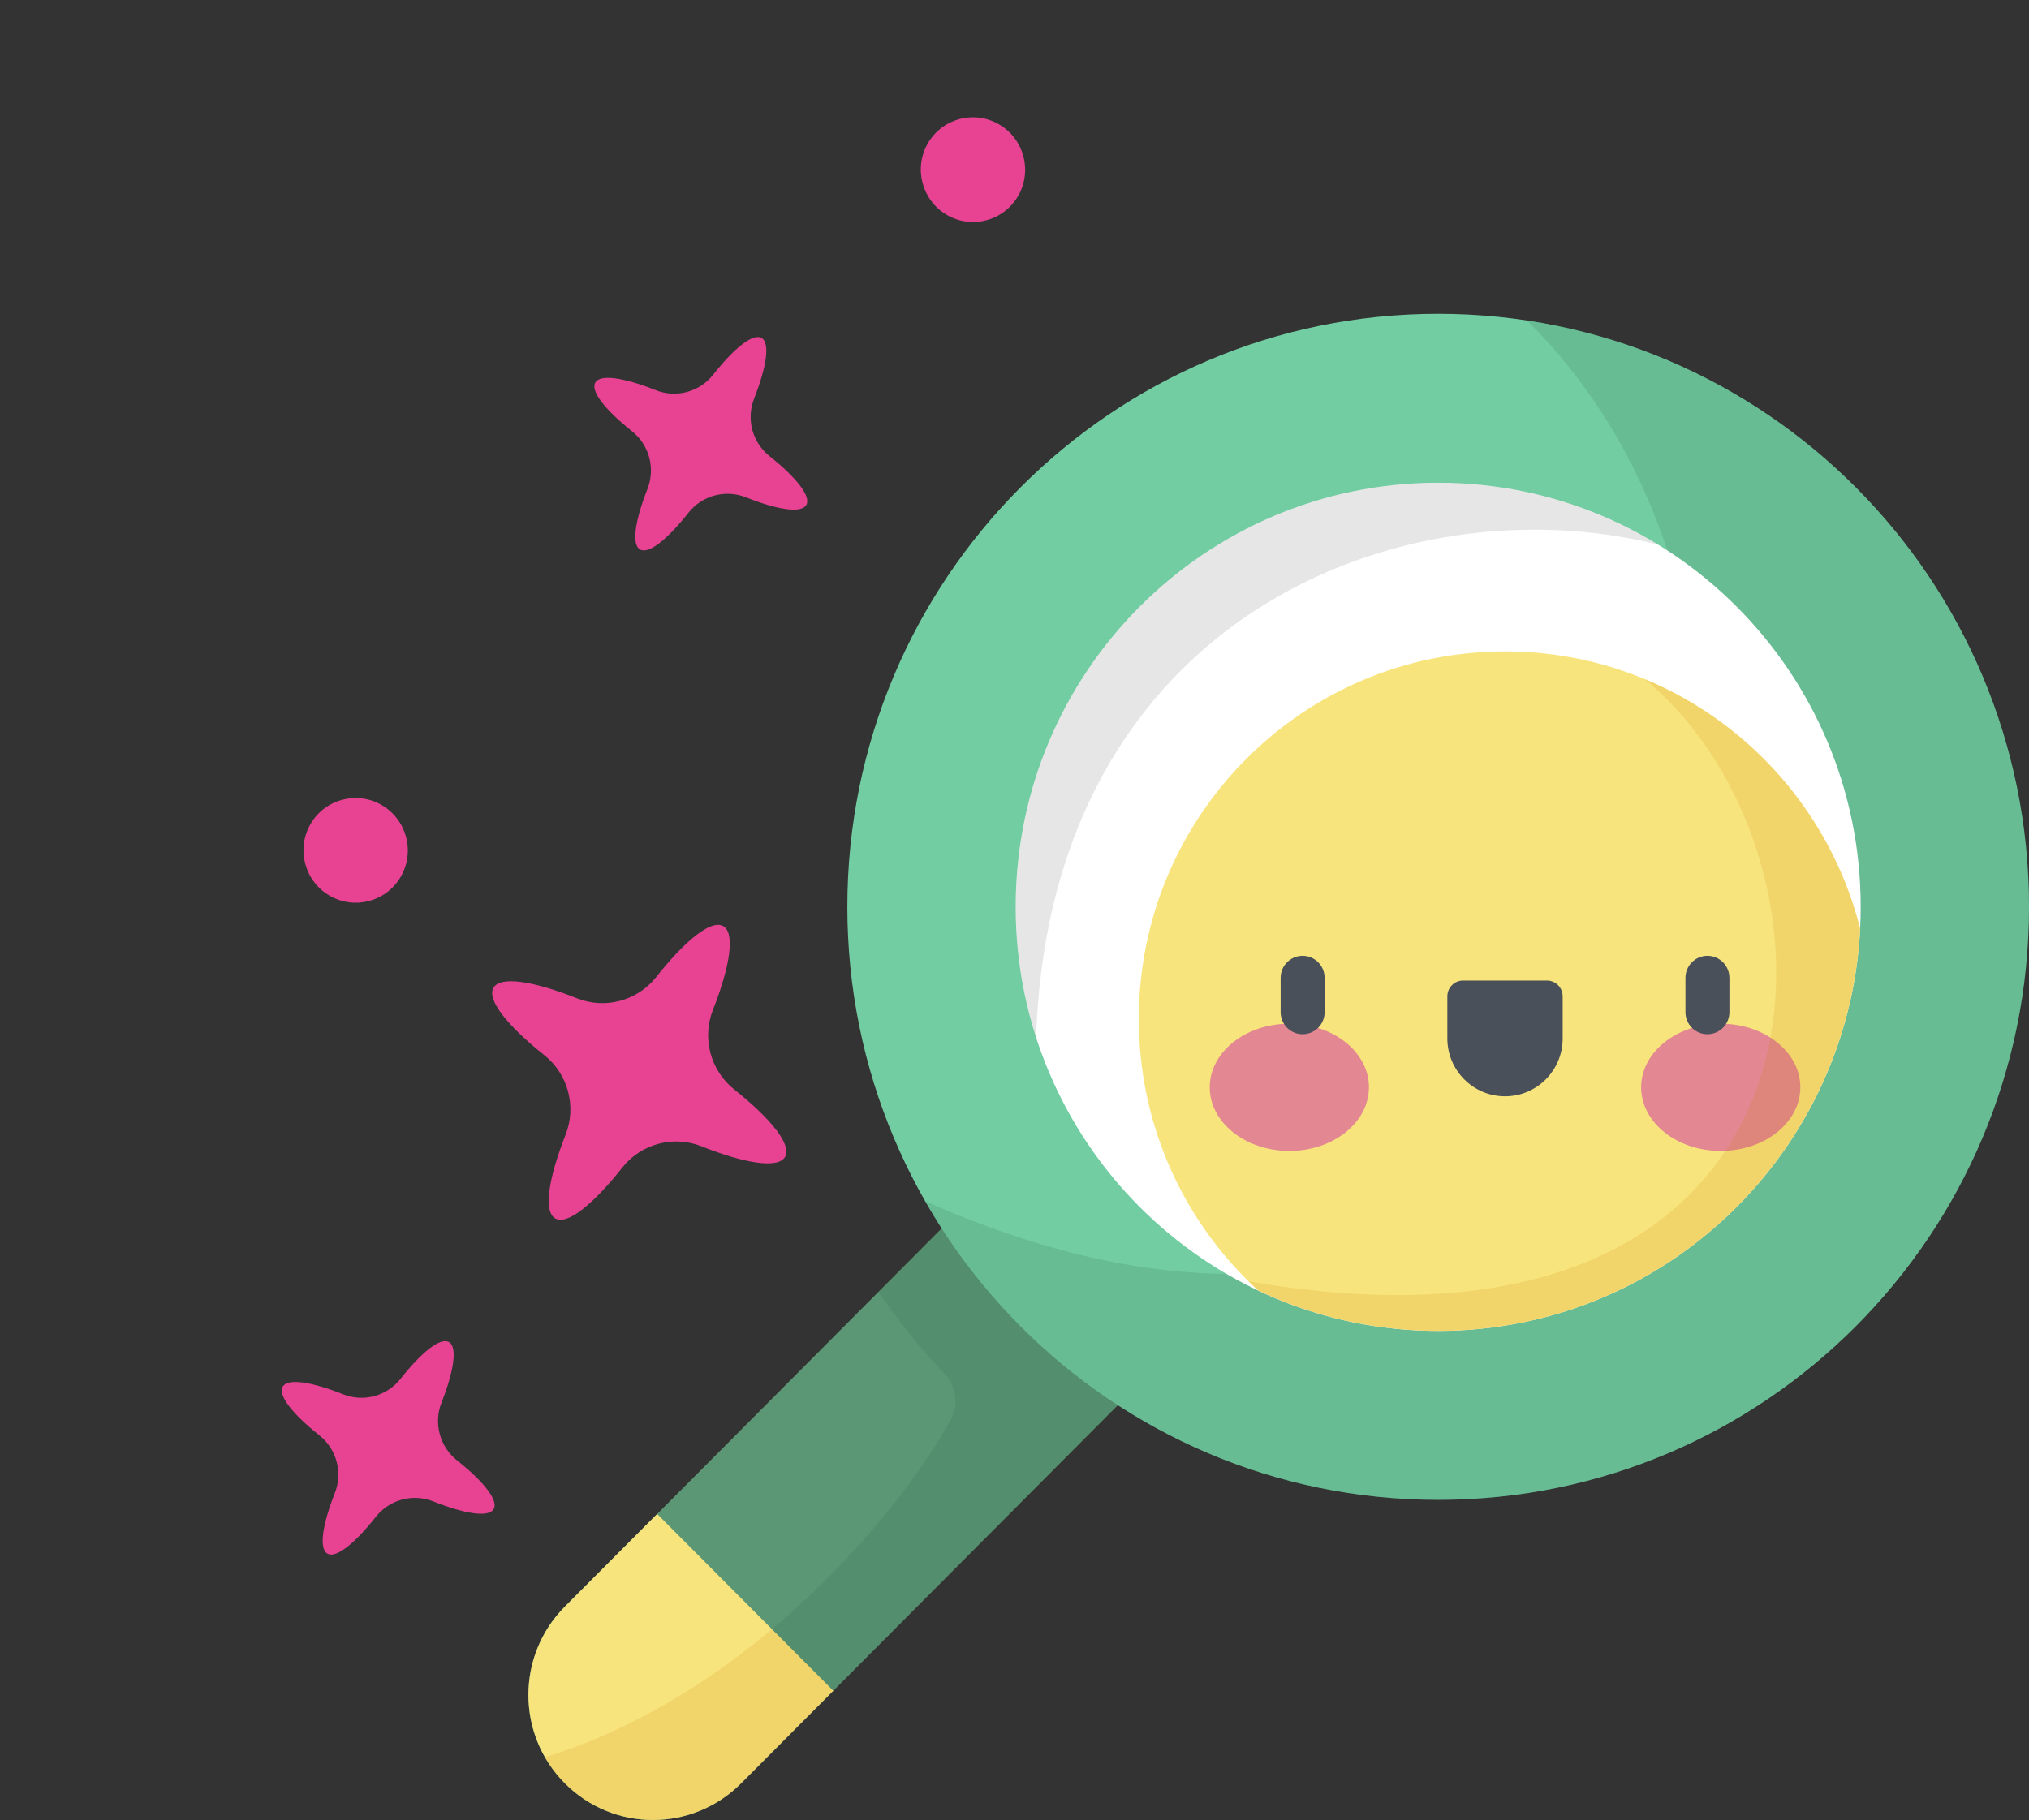 <?xml version="1.0" encoding="UTF-8" standalone="no"?>
<!DOCTYPE svg PUBLIC "-//W3C//DTD SVG 1.1//EN" "http://www.w3.org/Graphics/SVG/1.1/DTD/svg11.dtd">
<svg width="100%" height="100%" viewBox="0 0 107 96" version="1.1" xmlns="http://www.w3.org/2000/svg" xmlns:xlink="http://www.w3.org/1999/xlink" xml:space="preserve" xmlns:serif="http://www.serif.com/" style="fill-rule:evenodd;clip-rule:evenodd;stroke-linejoin:round;stroke-miterlimit:2;">
    <rect x="0" y="0" width="107" height="96" fill="#333333" stroke="none"/>
    <path d="M38.143,48.853C38.771,49.217 38.509,50.952 37.597,53.272C37.011,54.762 37.468,56.469 38.72,57.467C40.67,59.019 41.764,60.392 41.402,61.021C41.04,61.651 39.31,61.385 36.997,60.465C35.511,59.875 33.81,60.331 32.818,61.586C31.275,63.539 29.909,64.634 29.282,64.27C28.654,63.906 28.915,62.171 29.828,59.851C30.414,58.361 29.956,56.653 28.705,55.656C26.755,54.104 25.662,52.732 26.024,52.103C26.386,51.473 28.115,51.738 30.428,52.658C31.914,53.248 33.614,52.792 34.606,51.537C36.15,49.584 37.515,48.489 38.143,48.853Z" style="fill:rgb(232,67,147);fill-rule:nonzero;"/>
    <path d="M40.163,17.827C40.618,18.091 40.429,19.346 39.768,21.025C39.344,22.103 39.675,23.339 40.581,24.06C41.992,25.184 42.784,26.177 42.522,26.633C42.26,27.088 41.008,26.896 39.334,26.23C38.259,25.803 37.028,26.133 36.31,27.041C35.194,28.455 34.206,29.247 33.751,28.983C33.297,28.72 33.486,27.464 34.146,25.786C34.571,24.708 34.24,23.472 33.334,22.75C31.923,21.627 31.132,20.634 31.394,20.179C31.656,19.723 32.907,19.915 34.581,20.58C35.656,21.008 36.887,20.678 37.604,19.77C38.721,18.356 39.709,17.564 40.163,17.827Z" style="fill:rgb(232,67,147);fill-rule:nonzero;"/>
    <path d="M21.14,46.237C21.898,44.918 21.446,43.229 20.129,42.465C18.813,41.702 17.131,42.153 16.372,43.473C15.614,44.792 16.066,46.481 17.382,47.245C18.699,48.008 20.381,47.557 21.14,46.237Z" style="fill:rgb(232,67,147);fill-rule:nonzero;"/>
    <path d="M53.694,10.331C54.453,9.011 54.001,7.322 52.684,6.559C51.368,5.795 49.686,6.246 48.927,7.566C48.169,8.886 48.621,10.575 49.937,11.338C51.254,12.102 52.936,11.651 53.694,10.331Z" style="fill:rgb(232,67,147);fill-rule:nonzero;"/>
    <path d="M23.677,70.792C24.131,71.056 23.942,72.312 23.282,73.99C22.858,75.068 23.189,76.304 24.095,77.025C25.506,78.149 26.297,79.142 26.036,79.598C25.774,80.053 24.522,79.861 22.848,79.195C21.773,78.768 20.542,79.098 19.824,80.006C18.707,81.42 17.719,82.212 17.265,81.949C16.811,81.685 17,80.429 17.66,78.751C18.084,77.673 17.753,76.437 16.847,75.715C15.437,74.592 14.646,73.599 14.908,73.144C15.169,72.688 16.421,72.88 18.095,73.545C19.17,73.973 20.4,73.643 21.118,72.735C22.235,71.321 23.223,70.529 23.677,70.792Z" style="fill:rgb(232,67,147);fill-rule:nonzero;"/>
    <g>
        <path d="M34.434,96C36.116,96 37.797,95.356 39.079,94.069L65.207,67.837C67.772,65.262 67.772,61.086 65.207,58.511C62.642,55.935 58.483,55.935 55.918,58.511L29.79,84.743C27.225,87.318 27.225,91.493 29.79,94.069C31.072,95.356 32.753,96 34.434,96Z" style="fill:rgb(91,150,117);fill-rule:nonzero;"/>
        <path d="M28.74,92.694C39.218,89.479 47.236,80.148 50.133,74.891C50.56,74.116 50.447,73.148 49.841,72.505C48.561,71.146 47.386,69.686 46.328,68.14L55.826,58.604C58.431,55.989 62.743,55.94 65.297,58.604C67.772,61.186 67.742,65.293 65.207,67.838L39.079,94.07C37.797,95.358 36.116,96.001 34.435,96.001C32.754,96.001 31.072,95.358 29.79,94.07C29.371,93.649 29.022,93.186 28.74,92.694Z" style="fill:rgb(44,98,69);fill-opacity:0.15;fill-rule:nonzero;"/>
        <path d="M39.08,94.068C37.797,95.355 36.116,95.999 34.435,95.999C32.754,95.999 31.073,95.355 29.79,94.068C27.225,91.492 27.225,87.317 29.79,84.742L34.656,79.857C37.734,82.947 41.135,86.362 43.945,89.183L39.08,94.068Z" style="fill:rgb(248,228,124);fill-rule:nonzero;"/>
        <path d="M43.945,89.184L39.08,94.069C37.797,95.356 36.116,96 34.435,96C32.754,96 31.073,95.356 29.791,94.069C29.372,93.648 29.023,93.184 28.74,92.692C33.259,91.306 37.32,88.781 40.711,85.937C41.838,87.068 42.93,88.165 43.945,89.184Z" style="fill:rgb(201,123,0);fill-opacity:0.15;fill-rule:nonzero;"/>
        <path d="M75.843,79.114C58.635,79.114 44.685,65.109 44.685,47.833C44.685,30.557 58.635,16.552 75.843,16.552C93.05,16.552 107,30.557 107,47.833C107,65.109 93.05,79.114 75.843,79.114Z" style="fill:rgb(114,205,162);fill-rule:nonzero;"/>
        <path d="M75.843,79.113C64.265,79.113 54.162,72.772 48.791,63.36C87.111,80.37 100.211,36.399 80.528,16.903C95.512,19.172 107,32.155 107,47.832C107,65.108 93.051,79.113 75.843,79.113Z" style="fill:rgb(44,98,69);fill-opacity:0.15;fill-rule:nonzero;"/>
        <path d="M75.843,70.202C63.537,70.202 53.562,60.186 53.562,47.832C53.562,35.477 63.537,25.462 75.843,25.462C88.149,25.462 98.124,35.477 98.124,47.832C98.124,60.186 88.149,70.202 75.843,70.202Z" style="fill:white;fill-rule:nonzero;"/>
        <path d="M75.844,25.462C80.091,25.462 84.06,26.656 87.438,28.726C73.992,25.364 55.369,32.546 54.641,54.717C53.942,52.547 53.563,50.234 53.563,47.831C53.563,35.477 63.539,25.462 75.844,25.462Z" style="fill-opacity:0.1;fill-rule:nonzero;"/>
        <path d="M79.37,34.359C88.399,34.359 95.981,40.58 98.096,48.985C97.499,60.804 87.765,70.202 75.844,70.202C72.45,70.202 69.233,69.438 66.354,68.075C62.484,64.529 60.056,59.424 60.056,53.749C60.056,43.04 68.703,34.359 79.37,34.359Z" style="fill:rgb(248,228,124);fill-rule:nonzero;"/>
        <path d="M90.744,60.709C88.426,60.709 86.546,59.206 86.546,57.353C86.546,55.499 88.426,53.997 90.744,53.997C93.063,53.997 94.942,55.499 94.942,57.353C94.942,59.206 93.063,60.709 90.744,60.709Z" style="fill:rgb(227,136,146);fill-rule:nonzero;"/>
        <path d="M67.994,60.709C65.676,60.709 63.796,59.206 63.796,57.353C63.796,55.499 65.676,53.997 67.994,53.997C70.312,53.997 72.192,55.499 72.192,57.353C72.192,59.206 70.312,60.709 67.994,60.709Z" style="fill:rgb(227,136,146);fill-rule:nonzero;"/>
        <path d="M90.042,54.553C90.682,54.553 91.201,54.031 91.201,53.389L91.201,51.58C91.201,50.937 90.682,50.416 90.042,50.416C89.402,50.416 88.883,50.937 88.883,51.58L88.883,53.389C88.883,54.031 89.402,54.553 90.042,54.553Z" style="fill:rgb(73,80,89);fill-rule:nonzero;"/>
        <path d="M79.367,57.827C81.047,57.827 82.408,56.46 82.408,54.774L82.408,52.554C82.408,52.094 82.037,51.721 81.578,51.721L77.156,51.721C76.698,51.721 76.326,52.094 76.326,52.554L76.326,54.774C76.326,56.46 77.688,57.827 79.367,57.827Z" style="fill:rgb(73,80,89);fill-rule:nonzero;"/>
        <path d="M68.694,54.553C69.335,54.553 69.854,54.031 69.854,53.389L69.854,51.58C69.854,50.937 69.335,50.416 68.694,50.416C68.054,50.416 67.535,50.937 67.535,51.58L67.535,53.389C67.535,54.031 68.054,54.553 68.694,54.553Z" style="fill:rgb(73,80,89);fill-rule:nonzero;"/>
        <path d="M86.737,35.82C92.326,38.138 96.592,43.013 98.094,48.992C97.493,60.807 87.761,70.201 75.843,70.201C72.452,70.201 69.238,69.438 66.36,68.077C66.184,67.916 66.01,67.753 65.841,67.586C97.889,73.139 98.331,45.382 86.737,35.82Z" style="fill:rgb(201,123,0);fill-opacity:0.15;fill-rule:nonzero;"/>
    </g>
</svg>
